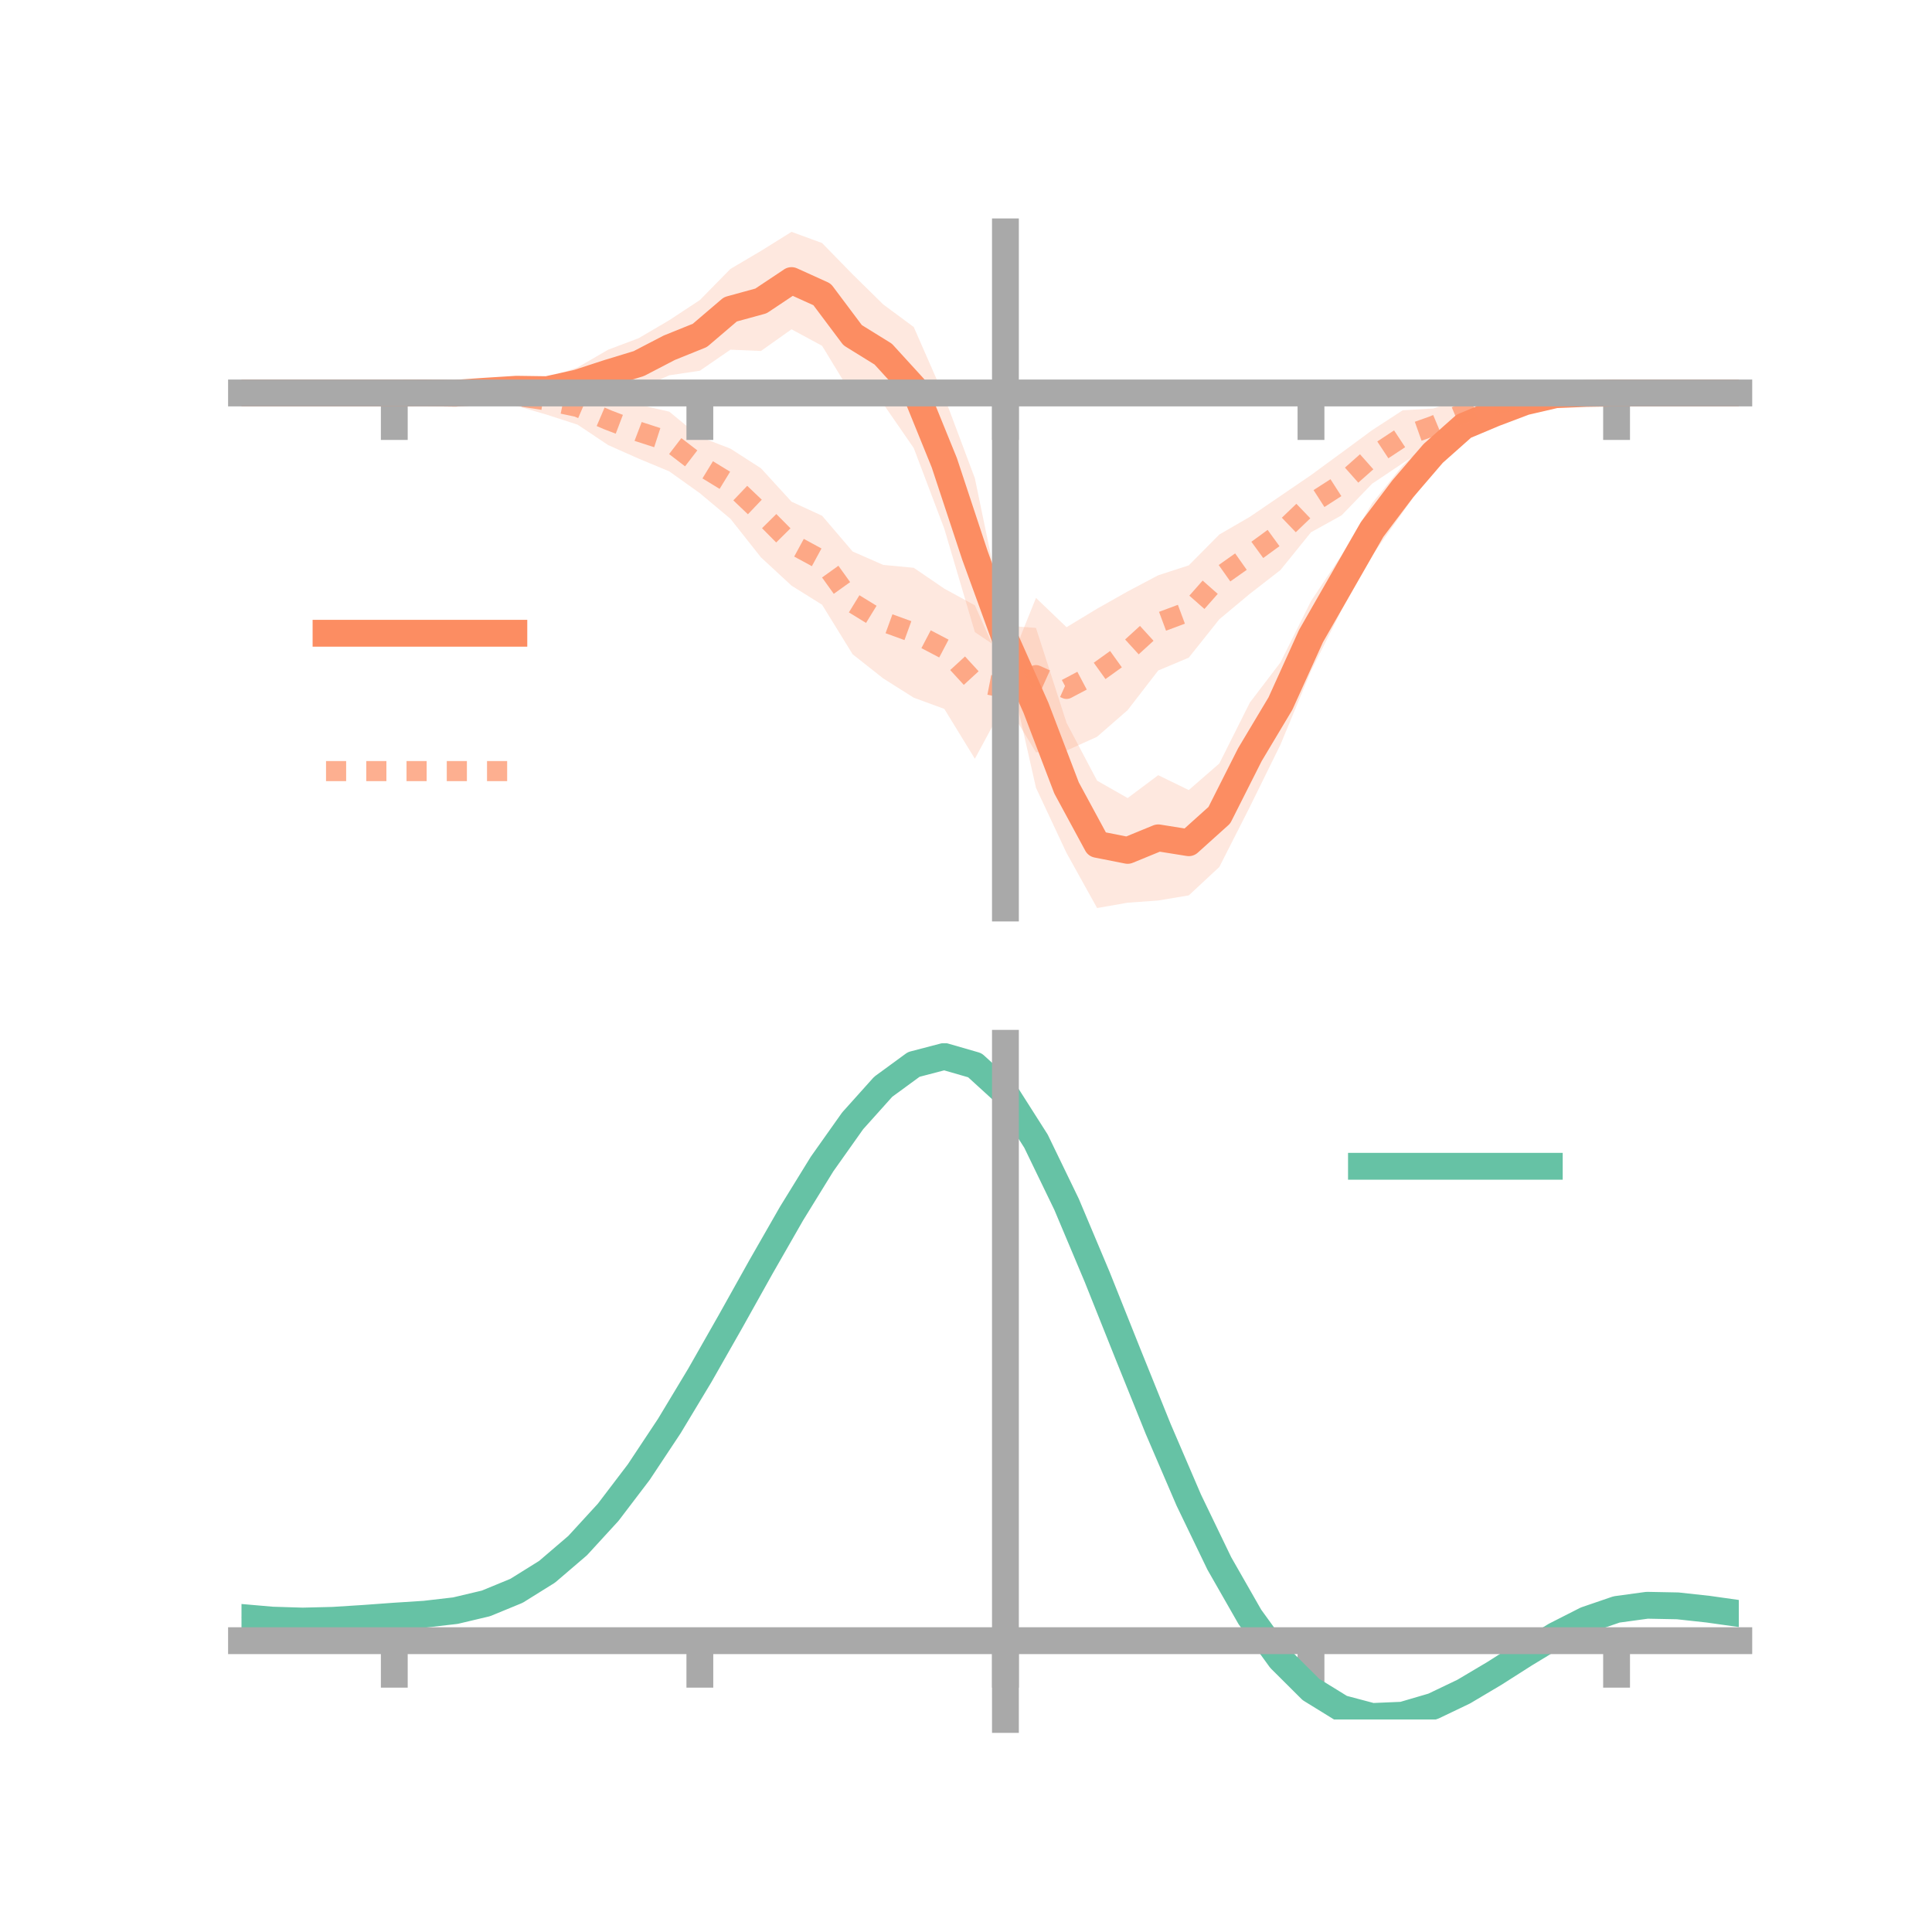<?xml version="1.0" encoding="utf-8" standalone="no"?>
<!DOCTYPE svg PUBLIC "-//W3C//DTD SVG 1.1//EN"
  "http://www.w3.org/Graphics/SVG/1.1/DTD/svg11.dtd">
<!-- Created with matplotlib (https://matplotlib.org/) -->
<svg height="144pt" version="1.1" viewBox="0 0 144 144" width="144pt" xmlns="http://www.w3.org/2000/svg" xmlns:xlink="http://www.w3.org/1999/xlink">
 <defs>
  <style type="text/css">*{stroke-linecap:butt;stroke-linejoin:round;}</style>
 </defs>
 <g id="figure_1">
  <g id="patch_1">
   <path d="M 0 144 
L 144 144 
L 144 0 
L 0 0 
z
" style="fill:none;"/>
  </g>
  <g id="axes_1">
   <g id="patch_2">
    <path d="M 18 67.68 
L 129.6 67.68 
L 129.6 17.28 
L 18 17.28 
z
" style="fill:none;"/>
   </g>
   <g id="PolyCollection_1">
    <path clip-path="url(#p6e33b9e7e3)" d="M 18 29.29 
L 18 29.29 
L 20.278 29.29 
L 22.555 29.29 
L 24.833 29.29 
L 27.11 29.29 
L 29.388 29.29 
L 31.665 29.204 
L 33.943 29.066 
L 36.22 28.679 
L 38.498 28.225 
L 40.776 28.162 
L 43.053 27.383 
L 45.331 26.064 
L 47.608 25.204 
L 49.886 23.864 
L 52.163 22.365 
L 54.441 20.045 
L 56.718 18.701 
L 58.996 17.28 
L 61.273 18.115 
L 63.551 20.449 
L 65.829 22.689 
L 68.106 24.375 
L 70.384 29.573 
L 72.661 35.647 
L 74.939 46.633 
L 77.216 46.8 
L 79.494 53.876 
L 81.771 58.186 
L 84.049 59.483 
L 86.327 57.778 
L 88.604 58.886 
L 90.882 56.905 
L 93.159 52.363 
L 95.437 49.373 
L 97.714 44.803 
L 99.992 41.379 
L 102.269 37.518 
L 104.547 34.695 
L 106.824 32.546 
L 109.102 30.883 
L 111.38 29.956 
L 113.657 29.447 
L 115.935 29.177 
L 118.212 29.244 
L 120.49 29.289 
L 122.767 29.29 
L 125.045 29.29 
L 127.322 29.29 
L 129.6 29.29 
L 129.6 29.29 
L 129.6 29.29 
L 127.322 29.29 
L 125.045 29.29 
L 122.767 29.29 
L 120.49 29.291 
L 118.212 29.407 
L 115.935 29.661 
L 113.657 30.449 
L 111.38 31.662 
L 109.102 32.651 
L 106.824 35.036 
L 104.547 38.192 
L 102.269 41.403 
L 99.992 45.484 
L 97.714 50.017 
L 95.437 55.505 
L 93.159 60.134 
L 90.882 64.619 
L 88.604 66.738 
L 86.327 67.118 
L 84.049 67.282 
L 81.771 67.68 
L 79.494 63.577 
L 77.216 58.716 
L 74.939 48.651 
L 72.661 47.115 
L 70.384 39.413 
L 68.106 33.398 
L 65.829 30.098 
L 63.551 29.516 
L 61.273 25.774 
L 58.996 24.544 
L 56.718 26.16 
L 54.441 26.064 
L 52.163 27.632 
L 49.886 27.972 
L 47.608 28.999 
L 45.331 29.528 
L 43.053 29.698 
L 40.776 29.926 
L 38.498 29.796 
L 36.22 29.628 
L 33.943 29.555 
L 31.665 29.358 
L 29.388 29.29 
L 27.11 29.29 
L 24.833 29.29 
L 22.555 29.29 
L 20.278 29.29 
L 18 29.29 
z
" style="fill:#fc8d62;fill-opacity:0.2;"/>
   </g>
   <g id="PolyCollection_2">
    <path clip-path="url(#p6e33b9e7e3)" d="M 18 29.29 
L 18 29.29 
L 20.278 29.29 
L 22.555 29.29 
L 24.833 29.29 
L 27.11 29.29 
L 29.388 29.29 
L 31.665 29.165 
L 33.943 29.089 
L 36.22 28.965 
L 38.498 28.753 
L 40.776 28.791 
L 43.053 29.01 
L 45.331 29.438 
L 47.608 30.16 
L 49.886 30.684 
L 52.163 32.56 
L 54.441 33.438 
L 56.718 34.902 
L 58.996 37.393 
L 61.273 38.441 
L 63.551 41.106 
L 65.829 42.104 
L 68.106 42.32 
L 70.384 43.875 
L 72.661 45.118 
L 74.939 50.226 
L 77.216 44.565 
L 79.494 46.748 
L 81.771 45.369 
L 84.049 44.083 
L 86.327 42.878 
L 88.604 42.139 
L 90.882 39.839 
L 93.159 38.52 
L 95.437 36.966 
L 97.714 35.413 
L 99.992 33.743 
L 102.269 32.064 
L 104.547 30.582 
L 106.824 30.445 
L 109.102 29.688 
L 111.38 29.399 
L 113.657 29.193 
L 115.935 29.129 
L 118.212 29.233 
L 120.49 29.29 
L 122.767 29.29 
L 125.045 29.29 
L 127.322 29.29 
L 129.6 29.29 
L 129.6 29.29 
L 129.6 29.29 
L 127.322 29.29 
L 125.045 29.29 
L 122.767 29.29 
L 120.49 29.291 
L 118.212 29.443 
L 115.935 29.627 
L 113.657 30.099 
L 111.38 30.873 
L 109.102 31.897 
L 106.824 33.044 
L 104.547 34.528 
L 102.269 36.054 
L 99.992 38.413 
L 97.714 39.673 
L 95.437 42.489 
L 93.159 44.257 
L 90.882 46.157 
L 88.604 49.017 
L 86.327 49.975 
L 84.049 52.927 
L 81.771 54.913 
L 79.494 55.943 
L 77.216 56.076 
L 74.939 52.337 
L 72.661 56.553 
L 70.384 52.838 
L 68.106 52.003 
L 65.829 50.564 
L 63.551 48.766 
L 61.273 45.074 
L 58.996 43.65 
L 56.718 41.544 
L 54.441 38.666 
L 52.163 36.761 
L 49.886 35.135 
L 47.608 34.186 
L 45.331 33.175 
L 43.053 31.653 
L 40.776 30.915 
L 38.498 30.249 
L 36.22 29.819 
L 33.943 29.593 
L 31.665 29.363 
L 29.388 29.29 
L 27.11 29.29 
L 24.833 29.29 
L 22.555 29.29 
L 20.278 29.29 
L 18 29.29 
z
" style="fill:#fc8d62;fill-opacity:0.2;"/>
   </g>
   <g id="matplotlib.axis_1">
    <g id="xtick_1">
     <g id="line2d_1">
      <defs>
       <path d="M 0 0 
L 0 3.5 
" id="m7dd3b42c5f" style="stroke:#a9a9a9;stroke-width:2;"/>
      </defs>
      <g>
       <use style="fill:#a9a9a9;stroke:#a9a9a9;stroke-width:2;" x="29.388" xlink:href="#m7dd3b42c5f" y="29.29"/>
      </g>
     </g>
    </g>
    <g id="xtick_2">
     <g id="line2d_2">
      <g>
       <use style="fill:#a9a9a9;stroke:#a9a9a9;stroke-width:2;" x="52.163" xlink:href="#m7dd3b42c5f" y="29.29"/>
      </g>
     </g>
    </g>
    <g id="xtick_3">
     <g id="line2d_3">
      <g>
       <use style="fill:#a9a9a9;stroke:#a9a9a9;stroke-width:2;" x="74.939" xlink:href="#m7dd3b42c5f" y="29.29"/>
      </g>
     </g>
    </g>
    <g id="xtick_4">
     <g id="line2d_4">
      <g>
       <use style="fill:#a9a9a9;stroke:#a9a9a9;stroke-width:2;" x="97.714" xlink:href="#m7dd3b42c5f" y="29.29"/>
      </g>
     </g>
    </g>
    <g id="xtick_5">
     <g id="line2d_5">
      <g>
       <use style="fill:#a9a9a9;stroke:#a9a9a9;stroke-width:2;" x="120.49" xlink:href="#m7dd3b42c5f" y="29.29"/>
      </g>
     </g>
    </g>
   </g>
   <g id="matplotlib.axis_2"/>
   <g id="line2d_6">
    <path clip-path="url(#p6e33b9e7e3)" d="M 18 29.29 
L 20.278 29.29 
L 22.555 29.29 
L 24.833 29.29 
L 27.11 29.29 
L 29.388 29.29 
L 31.665 29.281 
L 33.943 29.31 
L 36.22 29.154 
L 38.498 29.011 
L 40.776 29.044 
L 43.053 28.54 
L 45.331 27.796 
L 47.608 27.102 
L 49.886 25.918 
L 52.163 24.999 
L 54.441 23.055 
L 56.718 22.431 
L 58.996 20.912 
L 61.273 21.944 
L 63.551 24.983 
L 65.829 26.393 
L 68.106 28.887 
L 70.384 34.493 
L 72.661 41.381 
L 74.939 47.642 
L 77.216 52.758 
L 79.494 58.727 
L 81.771 62.933 
L 84.049 63.383 
L 86.327 62.448 
L 88.604 62.812 
L 90.882 60.762 
L 93.159 56.248 
L 95.437 52.439 
L 97.714 47.41 
L 99.992 43.432 
L 102.269 39.461 
L 104.547 36.443 
L 106.824 33.791 
L 109.102 31.767 
L 111.38 30.809 
L 113.657 29.948 
L 115.935 29.419 
L 118.212 29.326 
L 120.49 29.29 
L 122.767 29.29 
L 125.045 29.29 
L 127.322 29.29 
L 129.6 29.29 
" style="fill:none;stroke:#fc8d62;stroke-linecap:square;stroke-width:2;"/>
   </g>
   <g id="line2d_7">
    <path clip-path="url(#p6e33b9e7e3)" d="M 18 29.29 
L 20.278 29.29 
L 22.555 29.29 
L 24.833 29.29 
L 27.11 29.29 
L 29.388 29.29 
L 31.665 29.264 
L 33.943 29.341 
L 36.22 29.392 
L 38.498 29.501 
L 40.776 29.853 
L 43.053 30.331 
L 45.331 31.307 
L 47.608 32.173 
L 49.886 32.91 
L 52.163 34.66 
L 54.441 36.052 
L 56.718 38.223 
L 58.996 40.522 
L 61.273 41.758 
L 63.551 44.936 
L 65.829 46.334 
L 68.106 47.162 
L 70.384 48.356 
L 72.661 50.836 
L 74.939 51.281 
L 77.216 50.321 
L 79.494 51.345 
L 81.771 50.141 
L 84.049 48.505 
L 86.327 46.426 
L 88.604 45.578 
L 90.882 42.998 
L 93.159 41.389 
L 95.437 39.728 
L 97.714 37.543 
L 99.992 36.078 
L 102.269 34.059 
L 104.547 32.555 
L 106.824 31.744 
L 109.102 30.792 
L 111.38 30.136 
L 113.657 29.646 
L 115.935 29.378 
L 118.212 29.338 
L 120.49 29.29 
L 122.767 29.29 
L 125.045 29.29 
L 127.322 29.29 
L 129.6 29.29 
" style="fill:none;stroke:#fc8d62;stroke-dasharray:1.5,1.5;stroke-dashoffset:0;stroke-opacity:0.7;stroke-width:1.5;"/>
   </g>
   <g id="patch_3">
    <path d="M 74.939 67.68 
L 74.939 17.28 
" style="fill:none;stroke:#a9a9a9;stroke-linecap:square;stroke-linejoin:miter;stroke-width:2;"/>
   </g>
   <g id="patch_4">
    <path d="M 129.6 67.68 
L 129.6 17.28 
" style="fill:none;"/>
   </g>
   <g id="patch_5">
    <path d="M 18 29.29 
L 129.6 29.29 
" style="fill:none;stroke:#a9a9a9;stroke-linecap:square;stroke-linejoin:miter;stroke-width:2;"/>
   </g>
   <g id="patch_6">
    <path d="M 18 17.28 
L 129.6 17.28 
" style="fill:none;"/>
   </g>
   <g id="legend_1">
    <g id="line2d_8">
     <path d="M 24.3 47.2 
L 38.3 47.2 
" style="fill:none;stroke:#fc8d62;stroke-linecap:square;stroke-width:2;"/>
    </g>
    <g id="line2d_9"/>
    <g id="text_1">
     <!--   -->
     <g transform="translate(43.9 49.65)scale(0.07 -0.07)">
      <defs>
       <path id="DejaVuSans-32"/>
      </defs>
      <use xlink:href="#DejaVuSans-32"/>
     </g>
    </g>
    <g id="line2d_10">
     <path d="M 24.3 57.474 
L 38.3 57.474 
" style="fill:none;stroke:#fc8d62;stroke-dasharray:1.5,1.5;stroke-dashoffset:0;stroke-opacity:0.7;stroke-width:1.5;"/>
    </g>
    <g id="line2d_11"/>
    <g id="text_2">
     <!--   -->
     <g transform="translate(43.9 59.924)scale(0.07 -0.07)">
      <use xlink:href="#DejaVuSans-32"/>
     </g>
    </g>
   </g>
  </g>
  <g id="axes_2">
   <g id="patch_7">
    <path d="M 18 128.16 
L 129.6 128.16 
L 129.6 77.76 
L 18 77.76 
z
" style="fill:none;"/>
   </g>
   <g id="PolyCollection_3">
    <path clip-path="url(#p8a31ab9a98)" d="M 18 120.598 
L 18 120.515 
L 20.278 120.723 
L 22.555 120.794 
L 24.833 120.731 
L 27.11 120.578 
L 29.388 120.404 
L 31.665 120.252 
L 33.943 119.982 
L 36.22 119.436 
L 38.498 118.488 
L 40.776 117.046 
L 43.053 115.058 
L 45.331 112.515 
L 47.608 109.45 
L 49.886 105.929 
L 52.163 102.053 
L 54.441 97.951 
L 56.718 93.779 
L 58.996 89.71 
L 61.273 85.934 
L 63.551 82.65 
L 65.829 80.06 
L 68.106 78.365 
L 70.384 77.76 
L 72.661 78.431 
L 74.939 80.544 
L 77.216 84.178 
L 79.494 88.956 
L 81.771 94.444 
L 84.049 100.236 
L 86.327 105.975 
L 88.604 111.362 
L 90.882 116.163 
L 93.159 120.209 
L 95.437 123.397 
L 97.714 125.688 
L 99.992 127.103 
L 102.269 127.713 
L 104.547 127.623 
L 106.824 126.968 
L 109.102 125.897 
L 111.38 124.57 
L 113.657 123.149 
L 115.935 121.791 
L 118.212 120.649 
L 120.49 119.874 
L 122.767 119.565 
L 125.045 119.615 
L 127.322 119.873 
L 129.6 120.207 
L 129.6 120.317 
L 129.6 120.317 
L 127.322 120.007 
L 125.045 119.768 
L 122.767 119.728 
L 120.49 120.042 
L 118.212 120.827 
L 115.935 121.999 
L 113.657 123.406 
L 111.38 124.883 
L 109.102 126.262 
L 106.824 127.373 
L 104.547 128.056 
L 102.269 128.16 
L 99.992 127.562 
L 97.714 126.167 
L 95.437 123.924 
L 93.159 120.822 
L 90.882 116.901 
L 88.604 112.257 
L 86.327 107.046 
L 84.049 101.491 
L 81.771 95.881 
L 79.494 90.562 
L 77.216 85.928 
L 74.939 82.407 
L 72.661 80.365 
L 70.384 79.722 
L 68.106 80.31 
L 65.829 81.944 
L 63.551 84.434 
L 61.273 87.583 
L 58.996 91.195 
L 56.718 95.08 
L 54.441 99.058 
L 52.163 102.963 
L 49.886 106.65 
L 47.608 109.999 
L 45.331 112.917 
L 43.053 115.345 
L 40.776 117.254 
L 38.498 118.652 
L 36.22 119.579 
L 33.943 120.113 
L 31.665 120.373 
L 29.388 120.514 
L 27.11 120.672 
L 24.833 120.806 
L 22.555 120.854 
L 20.278 120.786 
L 18 120.598 
z
" style="fill:#66c2a5;fill-opacity:0.2;"/>
   </g>
   <g id="matplotlib.axis_3">
    <g id="xtick_6">
     <g id="line2d_12">
      <g>
       <use style="fill:#a9a9a9;stroke:#a9a9a9;stroke-width:2;" x="29.388" xlink:href="#m7dd3b42c5f" y="122.288"/>
      </g>
     </g>
    </g>
    <g id="xtick_7">
     <g id="line2d_13">
      <g>
       <use style="fill:#a9a9a9;stroke:#a9a9a9;stroke-width:2;" x="52.163" xlink:href="#m7dd3b42c5f" y="122.288"/>
      </g>
     </g>
    </g>
    <g id="xtick_8">
     <g id="line2d_14">
      <g>
       <use style="fill:#a9a9a9;stroke:#a9a9a9;stroke-width:2;" x="74.939" xlink:href="#m7dd3b42c5f" y="122.288"/>
      </g>
     </g>
    </g>
    <g id="xtick_9">
     <g id="line2d_15">
      <g>
       <use style="fill:#a9a9a9;stroke:#a9a9a9;stroke-width:2;" x="97.714" xlink:href="#m7dd3b42c5f" y="122.288"/>
      </g>
     </g>
    </g>
    <g id="xtick_10">
     <g id="line2d_16">
      <g>
       <use style="fill:#a9a9a9;stroke:#a9a9a9;stroke-width:2;" x="120.49" xlink:href="#m7dd3b42c5f" y="122.288"/>
      </g>
     </g>
    </g>
   </g>
   <g id="matplotlib.axis_4"/>
   <g id="line2d_17">
    <path clip-path="url(#p8a31ab9a98)" d="M 18 120.556 
L 20.278 120.754 
L 22.555 120.824 
L 24.833 120.769 
L 27.11 120.625 
L 29.388 120.459 
L 31.665 120.312 
L 33.943 120.048 
L 36.22 119.508 
L 38.498 118.57 
L 40.776 117.15 
L 43.053 115.201 
L 45.331 112.716 
L 47.608 109.724 
L 49.886 106.289 
L 52.163 102.508 
L 54.441 98.505 
L 56.718 94.43 
L 58.996 90.453 
L 61.273 86.758 
L 63.551 83.542 
L 65.829 81.002 
L 68.106 79.337 
L 70.384 78.741 
L 72.661 79.398 
L 74.939 81.475 
L 77.216 85.053 
L 79.494 89.759 
L 81.771 95.163 
L 84.049 100.864 
L 86.327 106.51 
L 88.604 111.809 
L 90.882 116.532 
L 93.159 120.516 
L 95.437 123.661 
L 97.714 125.928 
L 99.992 127.332 
L 102.269 127.936 
L 104.547 127.839 
L 106.824 127.171 
L 109.102 126.08 
L 111.38 124.727 
L 113.657 123.277 
L 115.935 121.895 
L 118.212 120.738 
L 120.49 119.958 
L 122.767 119.647 
L 125.045 119.691 
L 127.322 119.94 
L 129.6 120.262 
" style="fill:none;stroke:#66c2a5;stroke-linecap:square;stroke-width:2;"/>
   </g>
   <g id="patch_8">
    <path d="M 74.939 128.16 
L 74.939 77.76 
" style="fill:none;stroke:#a9a9a9;stroke-linecap:square;stroke-linejoin:miter;stroke-width:2;"/>
   </g>
   <g id="patch_9">
    <path d="M 129.6 128.16 
L 129.6 77.76 
" style="fill:none;"/>
   </g>
   <g id="patch_10">
    <path d="M 18 122.288 
L 129.6 122.288 
" style="fill:none;stroke:#a9a9a9;stroke-linecap:square;stroke-linejoin:miter;stroke-width:2;"/>
   </g>
   <g id="patch_11">
    <path d="M 18 77.76 
L 129.6 77.76 
" style="fill:none;"/>
   </g>
   <g id="legend_2">
    <g id="line2d_18">
     <path d="M 101.475 86.929 
L 115.475 86.929 
" style="fill:none;stroke:#66c2a5;stroke-linecap:square;stroke-width:2;"/>
    </g>
    <g id="line2d_19"/>
    <g id="text_3">
     <!--   -->
     <g transform="translate(121.075 89.379)scale(0.07 -0.07)">
      <use xlink:href="#DejaVuSans-32"/>
     </g>
    </g>
   </g>
  </g>
 </g>
 <defs>
  <clipPath id="p6e33b9e7e3">
   <rect height="50.4" width="111.6" x="18" y="17.28"/>
  </clipPath>
  <clipPath id="p8a31ab9a98">
   <rect height="50.4" width="111.6" x="18" y="77.76"/>
  </clipPath>
 </defs>
</svg>
